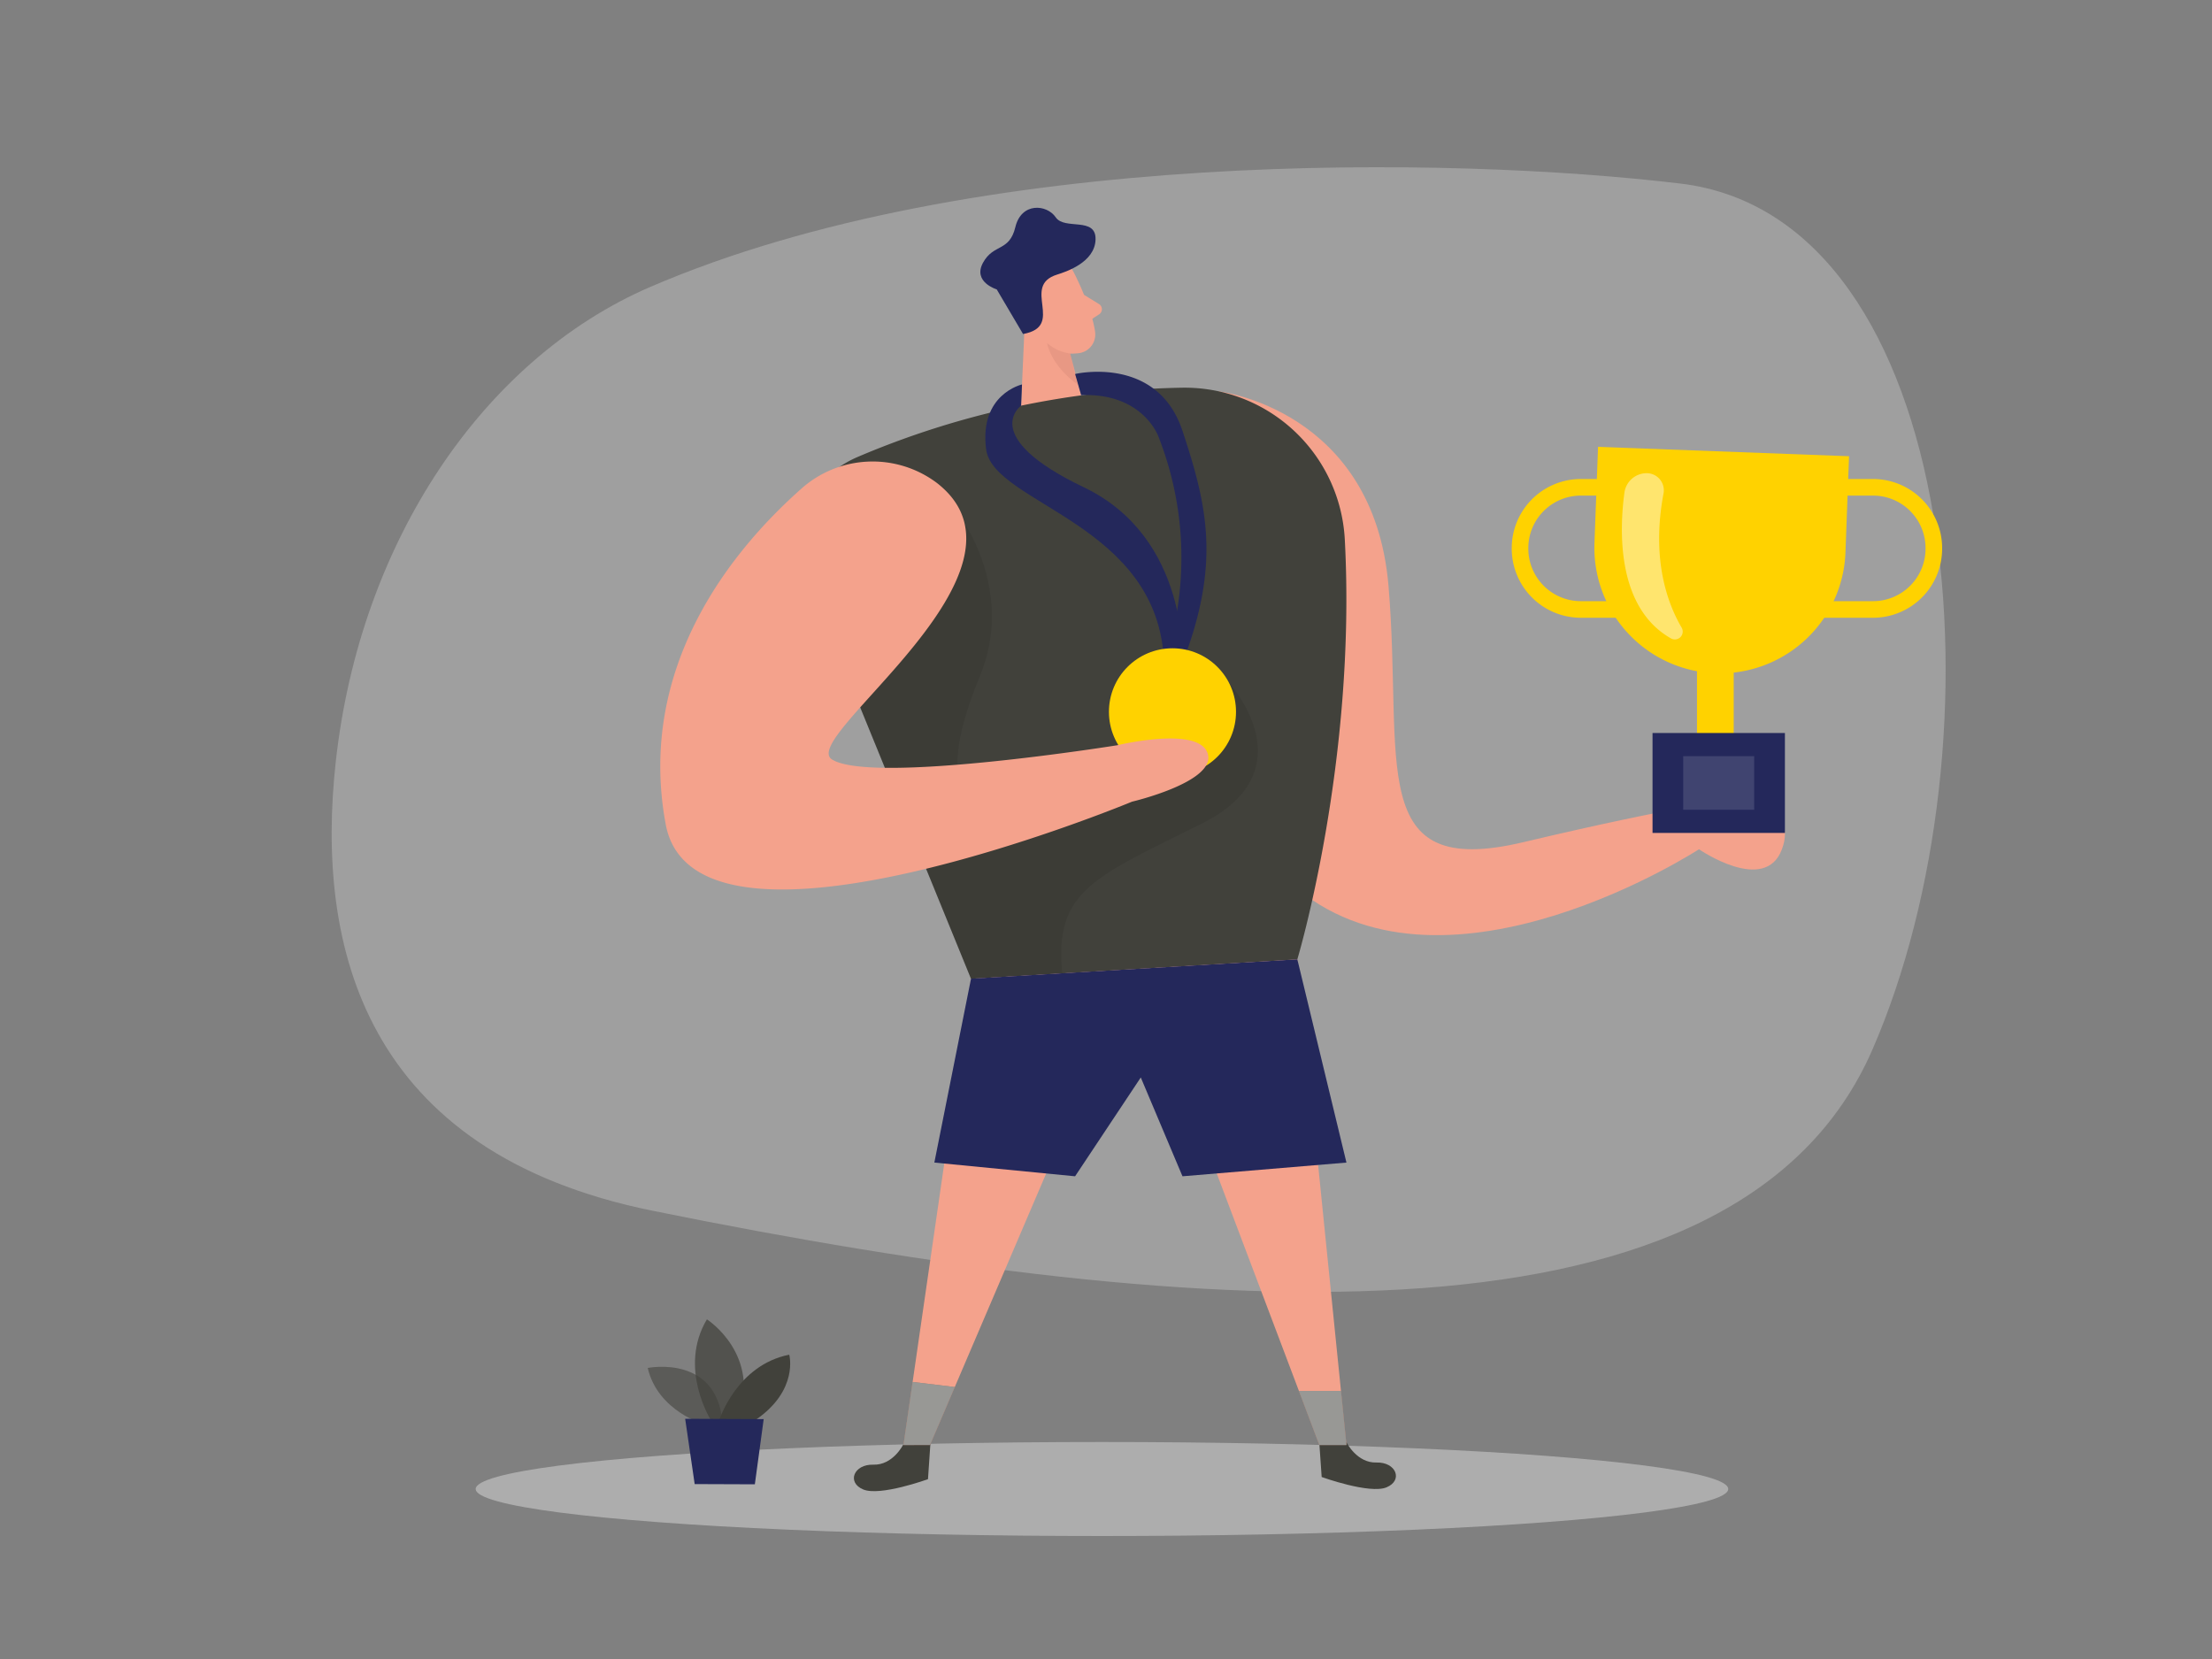 <svg id="Layer_1" data-name="Layer 1" xmlns="http://www.w3.org/2000/svg" viewBox="0 0 400 300"><rect x="0" y="0" width="400" height="300" fill="#808080" stroke="none"/><path d="M117.46,51.94c-30,13-52.34,45.92-56.74,85.76C57,171.27,65.87,208.37,118,218.94c101.37,20.57,196.32,26.43,220.56-29.06S355.31,39.34,303.86,33.19C263,28.3,176.16,26.57,117.46,51.94Z" fill="#e6e6e6" opacity="0.3"/><ellipse cx="199.27" cy="269.26" rx="113.25" ry="8.5" fill="#e6e6e6" opacity="0.45"/><rect x="306.87" y="117.23" width="6.64" height="20.55" fill="#ffd200"/><path d="M220.41,70.78s28,3.21,30.68,35.21-4.32,53.11,24.39,46.3,38.92-7.83,38.92-7.83,10.9.86,7.83,9.11-15,0-15,0S262,183,234.74,160.85,220.41,70.78,220.41,70.78Z" fill="#f4a28c"/><path d="M243.51,260.85s1.85,3.73,5.4,3.62,4.87,3.23,1.81,4.49S239,267.09,239,267.09l-.45-6.48Z" fill="#41413b"/><path d="M163.33,261.23s-1.85,3.74-5.4,3.63-4.87,3.23-1.81,4.49,11.69-1.87,11.69-1.87l.44-6.48Z" fill="#41413b"/><path d="M127.5,257.62s-8.52-2.33-10.37-10.25c0,0,13.19-2.67,13.57,10.95Z" fill="#41413b" opacity="0.58"/><path d="M128.54,256.78s-5.95-9.41-.71-18.2c0,0,10,6.37,5.57,18.22Z" fill="#41413b" opacity="0.73"/><path d="M130.07,256.78s3.15-9.93,12.65-11.81c0,0,1.78,6.45-6.15,11.84Z" fill="#41413b"/><polygon points="123.9 256.56 125.62 268.37 136.5 268.41 138.1 256.62 123.9 256.56" fill="#24285b"/><path d="M194.25,49.41s3.12,6,3.78,10.6a3.41,3.41,0,0,1-2.91,3.85c-2.31.29-5.53,0-7.59-3l-4.12-4.7a6.09,6.09,0,0,1,0-7C185.9,45.15,192.54,45.65,194.25,49.41Z" fill="#f4a28c"/><polygon points="185.48 54.42 184.5 76.6 196.76 76.27 192.55 60.26 185.48 54.42" fill="#f4a28c"/><path d="M189.81,57.51s-1-2.39-2.78-1.46-.25,4.4,2.34,3.71Z" fill="#f4a28c"/><path d="M196,53.3,198.76,55a1.1,1.1,0,0,1,0,1.84l-2.21,1.43Z" fill="#f4a28c"/><path d="M193.55,63.93a8,8,0,0,1-4.21-1.9s.63,4,5.52,7.49Z" fill="#ce8172" opacity="0.31"/><path d="M185,60.4l-4.76-8.07s-4.39-1.32-2.48-4.82,4.76-1.92,5.85-6.45,5.7-4.12,7.3-1.76,7.31-.18,7.2,4-5.43,5.87-6.94,6.35C184.5,51.71,192.77,59,185,60.4Z" fill="#24285b"/><path d="M213.65,70.11a156.45,156.45,0,0,0-58.51,12.5c-12,5.11-11.76,18.12-5.93,29.77L175.59,177l59-3.49s10.75-35.68,8.59-76A29,29,0,0,0,213.65,70.11Z" fill="#41413b"/><path d="M288.21,81.66h45.42a0,0,0,0,1,0,0V99.07a22.71,22.71,0,0,1-22.71,22.71h0a22.71,22.71,0,0,1-22.71-22.71V81.66a0,0,0,0,1,0,0Z" transform="translate(4.02 -11.56) rotate(2.14)" fill="#ffd200"/><rect x="298.83" y="132.55" width="23.94" height="18.07" fill="#24285b"/><rect x="304.38" y="136.74" width="12.83" height="9.69" fill="#fff" opacity="0.13"/><path d="M285.87,88.12h20.36a0,0,0,0,1,0,0v22.09a0,0,0,0,1,0,0H285.87a11,11,0,0,1-11-11v0A11,11,0,0,1,285.87,88.12Z" fill="none" stroke="#ffd200" stroke-miterlimit="10" stroke-width="3"/><path d="M329.37,88.12h20.36a0,0,0,0,1,0,0v22.09a0,0,0,0,1,0,0H329.37a11,11,0,0,1-11-11v0A11,11,0,0,1,329.37,88.12Z" transform="translate(668.07 198.33) rotate(-180)" fill="none" stroke="#ffd200" stroke-miterlimit="10" stroke-width="3"/><path d="M174.44,94.73s8.87,12.68,2.8,27.42-6.73,26,7.26,22.91,30.84-11.13,30.84-11.13l2.82-11.78,4.11,1.39s14.46,15.69-4.91,25.37S190.56,161,192.1,176l-16.51,1-20.2-49.47Z" opacity="0.08"/><path d="M184.81,69.52s-7.77,1.75-6.49,11.71,31.4,13.35,32.17,38.72h3.32S215.2,97.31,196,88.12s-11.35-14.76-11.35-14.76Z" fill="#24285b"/><path d="M194.41,67.63s14.85-3.51,19.42,10.28,6.87,24.08,0,42h-3.32a59.74,59.74,0,0,0-1-40.89s-2.74-8-14-7.57Z" fill="#24285b"/><circle cx="212.02" cy="128.72" r="11.49" fill="#ffd200"/><path d="M169.39,87.31a19.35,19.35,0,0,0-24.6,1.17C132.94,99,115,120.17,120.38,149.06c5.34,28.73,84.32-4.09,84.32-4.09s15.24-3.57,13.7-8.68-16.33-1.53-16.33-1.53-44.58,7.15-51.65,2.55C144.3,133.34,189.89,103.18,169.39,87.31Z" fill="#f4a28c"/><path d="M293.75,89.07c-.9,6.61-1.5,20.75,8.41,26.37a1.42,1.42,0,0,0,1.95-1.92c-2.53-4.29-5.55-12.31-3.29-24.3a3.09,3.09,0,0,0-3-3.65h0A4.06,4.06,0,0,0,293.75,89.07Z" fill="#fff" opacity="0.43"/><path d="M175.59,177,163.38,261.3h4.79l23.11-54a40.36,40.36,0,0,1,18.38-20.47l24.94-13.34Z" fill="#f4a28c"/><polygon points="234.6 173.48 243.48 261.3 238.58 261.3 208.83 182.57 234.6 173.48" fill="#f4a28c"/><polygon points="175.59 176.97 168.96 210.23 194.41 212.71 206.29 194.84 213.83 212.71 243.48 210.23 234.6 173.48 175.59 176.97" fill="#24285b"/><polygon points="165.03 249.9 172.65 250.82 168.17 261.29 163.38 261.3 165.03 249.9" fill="#41413b"/><polygon points="165.03 249.9 172.65 250.82 168.17 261.29 163.38 261.3 165.03 249.9" fill="#fff" opacity="0.46"/><polygon points="234.89 251.53 242.49 251.53 243.48 261.3 238.58 261.3 234.89 251.53" fill="#41413b"/><polygon points="234.89 251.53 242.49 251.53 243.48 261.3 238.58 261.3 234.89 251.53" fill="#fff" opacity="0.46"/></svg>